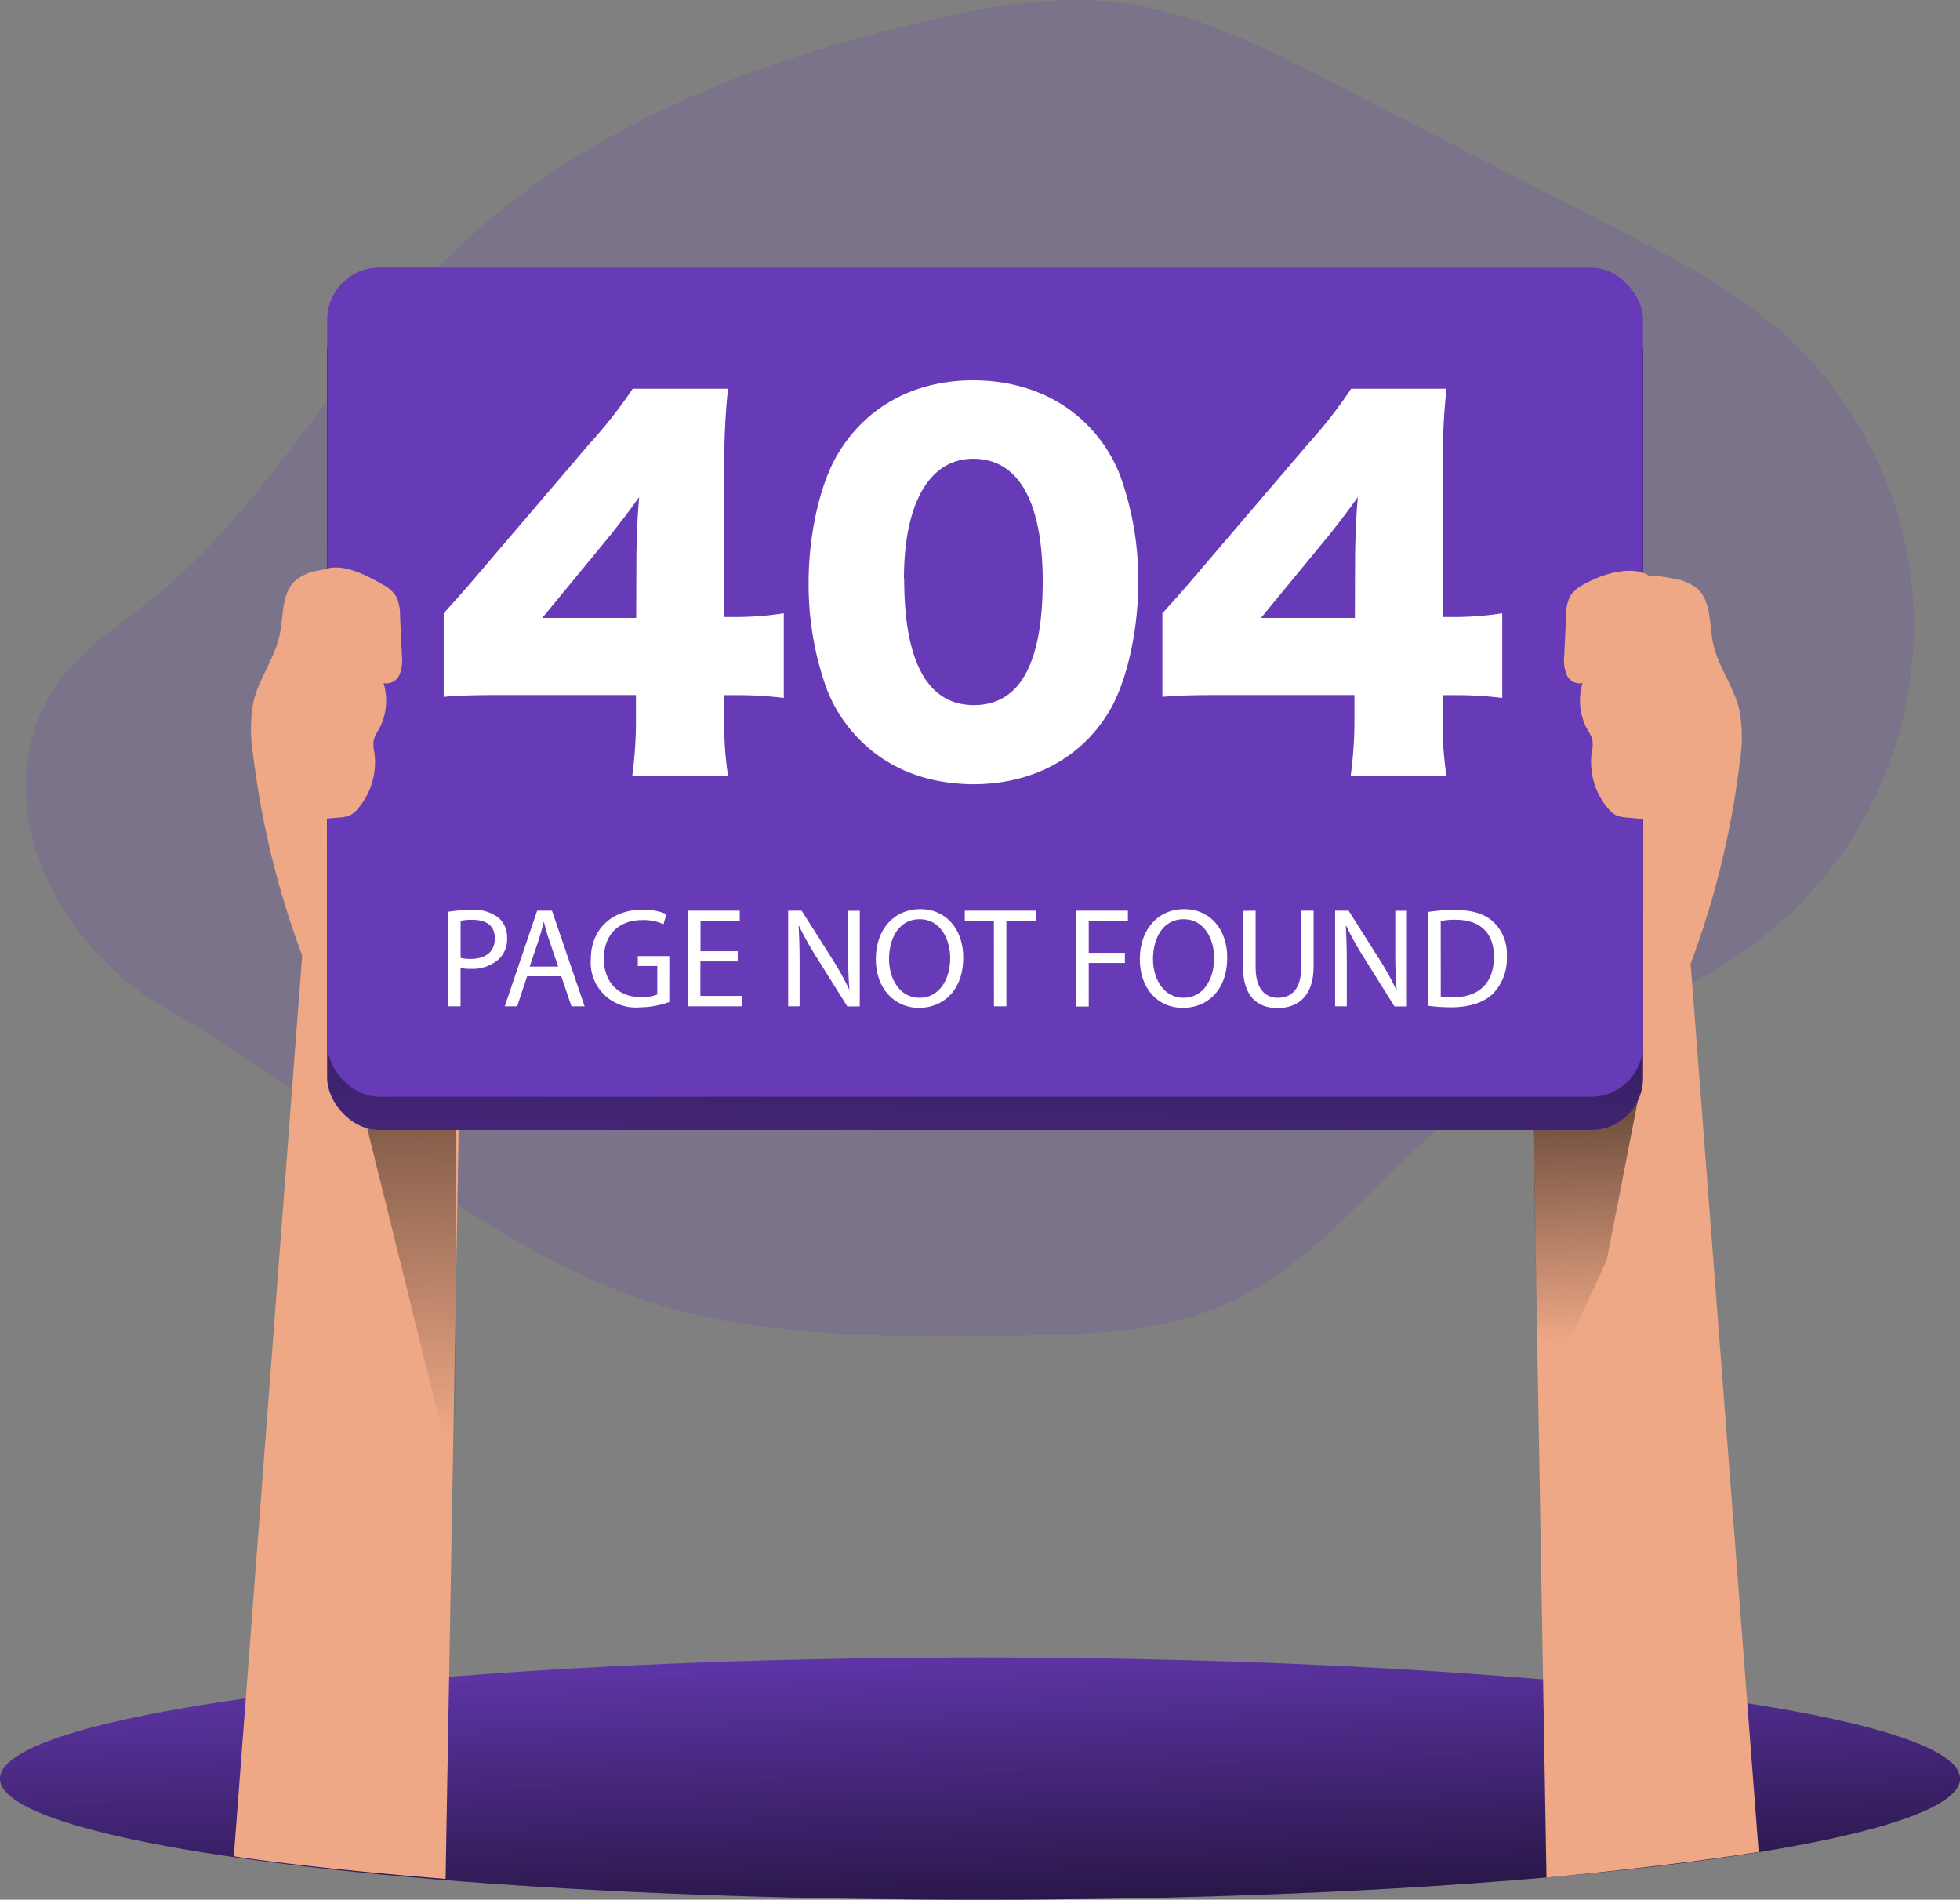 <svg viewBox="0 0 315.35 305.59" xmlns="http://www.w3.org/2000/svg" xmlns:xlink="http://www.w3.org/1999/xlink"><rect x="0" y="0" width="315.35" height="305.59" fill="#808080" stroke="none"/><linearGradient id="a" gradientUnits="userSpaceOnUse" x1="156.72" x2="159.63" y1="259" y2="341.54"><stop offset="0" stop-opacity="0"/><stop offset=".95"/></linearGradient><linearGradient id="b" gradientUnits="userSpaceOnUse" x1="67.7" x2="64.79" y1="231.63" y2="116.55"><stop offset="0" stop-opacity="0"/><stop offset=".99"/></linearGradient><linearGradient id="c" x1="256" x2="254.06" xlink:href="#a" y1="215.77" y2="143.58"/><linearGradient id="d" x1="154.93" x2="159.46" xlink:href="#b" y1="238.45" y2="81.77"/><path d="m154.3 205.44c20.68 9.09 44.07 8.95 66.66 8.65 11.85-.15 24.11-.39 34.9-5.3 15-6.83 24.74-21.49 37.9-31.41 15.11-11.41 34.45-16.33 49.1-28.32a63.39 63.39 0 0 0 1.63-96.76c-7.75-6.78-17-11.57-26.17-16.28l-46.05-23.7c-10.79-5.55-21.86-11.19-33.9-12.7-10.16-1.27-20.44.49-30.37 2.76-28.3 6.4-56.38 17.43-77.14 37.62-17.86 17.4-29.52 40.77-49.06 56.26-5 3.95-10.54 7.44-14.18 12.66-13.1 18.81.17 42.84 17.19 52.48 23.57 13.34 44.78 33.19 69.49 44.04z" fill="#673ab7" opacity=".18" transform="translate(-58.19 .8)"/><ellipse cx="157.68" cy="286.11" fill="#673ab7" rx="157.68" ry="19.48"/><ellipse cx="157.68" cy="286.11" fill="url(#a)" rx="157.68" ry="19.48"/><path d="m129.49 95a26.4 26.4 0 0 0 -20.18-4 7.65 7.65 0 0 0 -3.48 1.49c-2.37 2-2 5.72-2.63 8.78-.77 3.77-3.3 7-4.21 10.72a24.15 24.15 0 0 0 -.09 8.48 139.76 139.76 0 0 0 7.91 32.42l-11 144.91s11.25 1.82 34.07 3.64l2.42-138z" fill="#eea886" transform="translate(-58.19 .8)"/><path d="m58.79 180.31 14.57 58.92v-84.98l-6.48-19.26z" fill="url(#b)"/><path d="m307.51 96.24a26.42 26.42 0 0 1 20.18-3.92 7.8 7.8 0 0 1 3.49 1.49c2.36 2 2 5.72 2.62 8.79.78 3.77 3.31 7 4.22 10.72a23.86 23.86 0 0 1 .08 8.47 139.12 139.12 0 0 1 -7.9 32.42l10.95 142.89s-12.25 2.06-34.14 4.13l-2.35-136.48z" fill="#eea886" transform="translate(-58.19 .8)"/><path d="m263.7 176.1-5.17 26.55-11.01 23.95-.97-52.12z" fill="url(#c)"/><rect fill="#673ab7" height="133.37" rx="8.37" width="211.71" x="52.64" y="48.4"/><rect fill="url(#d)" height="133.37" rx="8.37" width="211.71" x="52.64" y="48.4"/><rect fill="#673ab7" height="133.37" rx="8.37" width="211.71" x="52.64" y="43.05"/><g transform="translate(-58.19 .8)"><path d="m129.58 97.85c3.37-3.74 3.37-3.74 7.18-8.22l16.23-19a75.55 75.55 0 0 0 7-8.9h15.33a109.89 109.89 0 0 0 -.59 12.41v24.31h2.17a52 52 0 0 0 7.4-.6v13.62a59.12 59.12 0 0 0 -7.33-.45h-2.24v3.74a53.39 53.39 0 0 0 .59 9.2h-15.4a66.1 66.1 0 0 0 .59-9.35v-3.61h-21.2c-4.87 0-7 .07-9.73.29zm31-7.92c0-3.37.15-7.48.45-10.77-1.5 2.09-2.62 3.59-4.64 6.13l-10.95 13.31h15.11z" fill="#fff"/><path d="m196.67 118.35a23.66 23.66 0 0 1 -5.46-8.3 49.74 49.74 0 0 1 -2.92-17.13c0-7.86 1.87-16 4.72-20.72 4.56-7.63 12.34-11.82 21.76-11.82 7.26 0 13.62 2.47 18.18 7a23.53 23.53 0 0 1 5.46 8.3 49.62 49.62 0 0 1 2.92 17.2c0 7.86-1.87 16.09-4.71 20.8-4.49 7.48-12.35 11.67-21.85 11.67-7.33-.04-13.53-2.44-18.1-7zm7-26c0 13.39 3.81 20.27 11.22 20.27s11.07-6.73 11.07-20c-.04-12.87-3.96-19.62-11.19-19.62-7.03 0-11.14 7.13-11.14 19.32z" fill="#fff"/><path d="m245.21 97.85c3.37-3.74 3.37-3.74 7.18-8.22l16.24-19a75.28 75.28 0 0 0 6.95-8.9h15.34a107.51 107.51 0 0 0 -.6 12.41v24.31h2.17a52 52 0 0 0 7.4-.6v13.62a59.12 59.12 0 0 0 -7.33-.45h-2.24v3.74a52.27 52.27 0 0 0 .6 9.2h-15.41a65.93 65.93 0 0 0 .6-9.35v-3.61h-21.17c-4.86 0-7 .07-9.73.29zm31-7.92c0-3.37.15-7.48.45-10.77-1.5 2.09-2.62 3.59-4.64 6.13l-10.95 13.31h15.11z" fill="#fff"/><path d="m130.3 145.87a22.9 22.9 0 0 1 3.81-.3 6.33 6.33 0 0 1 4.32 1.28 4.16 4.16 0 0 1 1.35 3.22 4.51 4.51 0 0 1 -1.19 3.29 6.37 6.37 0 0 1 -4.71 1.69 6.44 6.44 0 0 1 -1.59-.14v6.17h-2zm2 7.42a6.35 6.35 0 0 0 1.64.16c2.4 0 3.86-1.16 3.86-3.29s-1.44-3-3.63-3a8.36 8.36 0 0 0 -1.87.16z" fill="#fff"/><path d="m143 156.24-1.6 4.84h-2l5.22-15.39h2.38l5.25 15.39h-2.12l-1.64-4.84zm5-1.55-1.51-4.43c-.34-1-.57-1.92-.8-2.81-.22.91-.48 1.85-.77 2.78l-1.51 4.46z" fill="#fff"/><path d="m165.88 160.39a14.31 14.31 0 0 1 -4.73.85 7.23 7.23 0 0 1 -7.9-7.77c0-4.59 3.17-7.94 8.33-7.94a9.48 9.48 0 0 1 3.84.71l-.48 1.62a7.9 7.9 0 0 0 -3.4-.66c-3.75 0-6.19 2.33-6.19 6.18s2.35 6.22 5.94 6.22a6.44 6.44 0 0 0 2.65-.42v-4.58h-3.13v-1.6h5.07z" fill="#fff"/><path d="m176.88 153.86h-6v5.55h6.67v1.67h-8.66v-15.39h8.32v1.67h-6.31v4.86h6z" fill="#fff"/><path d="m185 161.08v-15.39h2.17l4.93 7.78a45.68 45.68 0 0 1 2.77 5c-.18-2-.23-3.92-.23-6.32v-6.44h1.88v15.39h-2l-4.89-7.81a49.59 49.59 0 0 1 -2.88-5.14h-.07c.12 1.95.16 3.8.16 6.35v6.58z" fill="#fff"/><path d="m213.17 153.22c0 5.3-3.22 8.11-7.15 8.11s-6.92-3.15-6.92-7.81c0-4.89 3-8.08 7.15-8.08s6.92 3.22 6.92 7.78zm-11.94.25c0 3.29 1.78 6.24 4.91 6.24s4.93-2.9 4.93-6.4c0-3.05-1.6-6.25-4.91-6.25s-4.93 3.04-4.93 6.41z" fill="#fff"/><path d="m218.1 147.38h-4.68v-1.69h11.4v1.69h-4.71v13.7h-2z" fill="#fff"/><path d="m231.37 145.69h8.29v1.67h-6.3v5.11h5.82v1.64h-5.82v7h-2z" fill="#fff"/><path d="m255.64 153.22c0 5.3-3.22 8.11-7.14 8.11-4.07 0-6.92-3.15-6.92-7.81 0-4.89 3-8.08 7.14-8.08s6.92 3.22 6.92 7.78zm-11.94.25c0 3.29 1.78 6.24 4.91 6.24s4.93-2.9 4.93-6.4c0-3.05-1.6-6.25-4.91-6.25s-4.93 3.04-4.93 6.41z" fill="#fff"/><path d="m260.21 145.69v9.11c0 3.45 1.53 4.91 3.59 4.91 2.28 0 3.74-1.51 3.74-4.91v-9.11h2v9c0 4.73-2.49 6.67-5.82 6.67-3.15 0-5.53-1.8-5.53-6.58v-9.06z" fill="#fff"/><path d="m273 161.08v-15.39h2.17l4.93 7.78a43.88 43.88 0 0 1 2.76 5h.05c-.18-2-.23-3.92-.23-6.32v-6.44h1.87v15.39h-2l-4.88-7.81a47.8 47.8 0 0 1 -2.88-5.14h-.07c.11 1.95.16 3.8.16 6.35v6.58z" fill="#fff"/><path d="m288 145.89a28.85 28.85 0 0 1 4.23-.32c2.85 0 4.89.67 6.23 1.92a7.1 7.1 0 0 1 2.17 5.53 8.12 8.12 0 0 1 -2.21 6c-1.44 1.44-3.82 2.22-6.81 2.22a30.75 30.75 0 0 1 -3.61-.24zm2 13.61a11.5 11.5 0 0 0 2 .12c4.25 0 6.55-2.38 6.55-6.53 0-3.63-2-5.94-6.23-5.94a10.79 10.79 0 0 0 -2.33.21z" fill="#fff"/><path d="m119.8 93.25a5.48 5.48 0 0 1 2.12 1.87 6.69 6.69 0 0 1 .63 3l.3 6.45a6.53 6.53 0 0 1 -.37 3.14 2.27 2.27 0 0 1 -2.58 1.36 9.69 9.69 0 0 1 -.83 7.59 6.06 6.06 0 0 0 -.75 1.56 5.79 5.79 0 0 0 .1 2 11.49 11.49 0 0 1 -2.67 9.09 4.07 4.07 0 0 1 -1.18 1 5 5 0 0 1 -1.88.4l-2.94.25a1 1 0 0 1 -1.31-.89 65.62 65.62 0 0 1 -3-21.91 63 63 0 0 1 1.34-11.12c.47-2.14 1.39-5.4 3.68-6.27 2.96-1.04 6.78 1.01 9.34 2.48z" fill="#eea886"/><path d="m312.92 93.25a5.48 5.48 0 0 0 -2.12 1.87 6.69 6.69 0 0 0 -.63 3l-.3 6.45a6.53 6.53 0 0 0 .37 3.14 2.27 2.27 0 0 0 2.58 1.36 9.73 9.73 0 0 0 .82 7.59 5.78 5.78 0 0 1 .76 1.56 5.57 5.57 0 0 1 -.11 2 11.54 11.54 0 0 0 2.68 9.09 4.07 4.07 0 0 0 1.18 1 5 5 0 0 0 1.88.4l2.97.29a1 1 0 0 0 1.31-.89 65.62 65.62 0 0 0 3-21.91 62.11 62.11 0 0 0 -1.35-11.12c-.46-2.14-1-4.82-3.27-5.69-2.99-1.09-7.21.39-9.77 1.86z" fill="#eea886"/></g></svg>